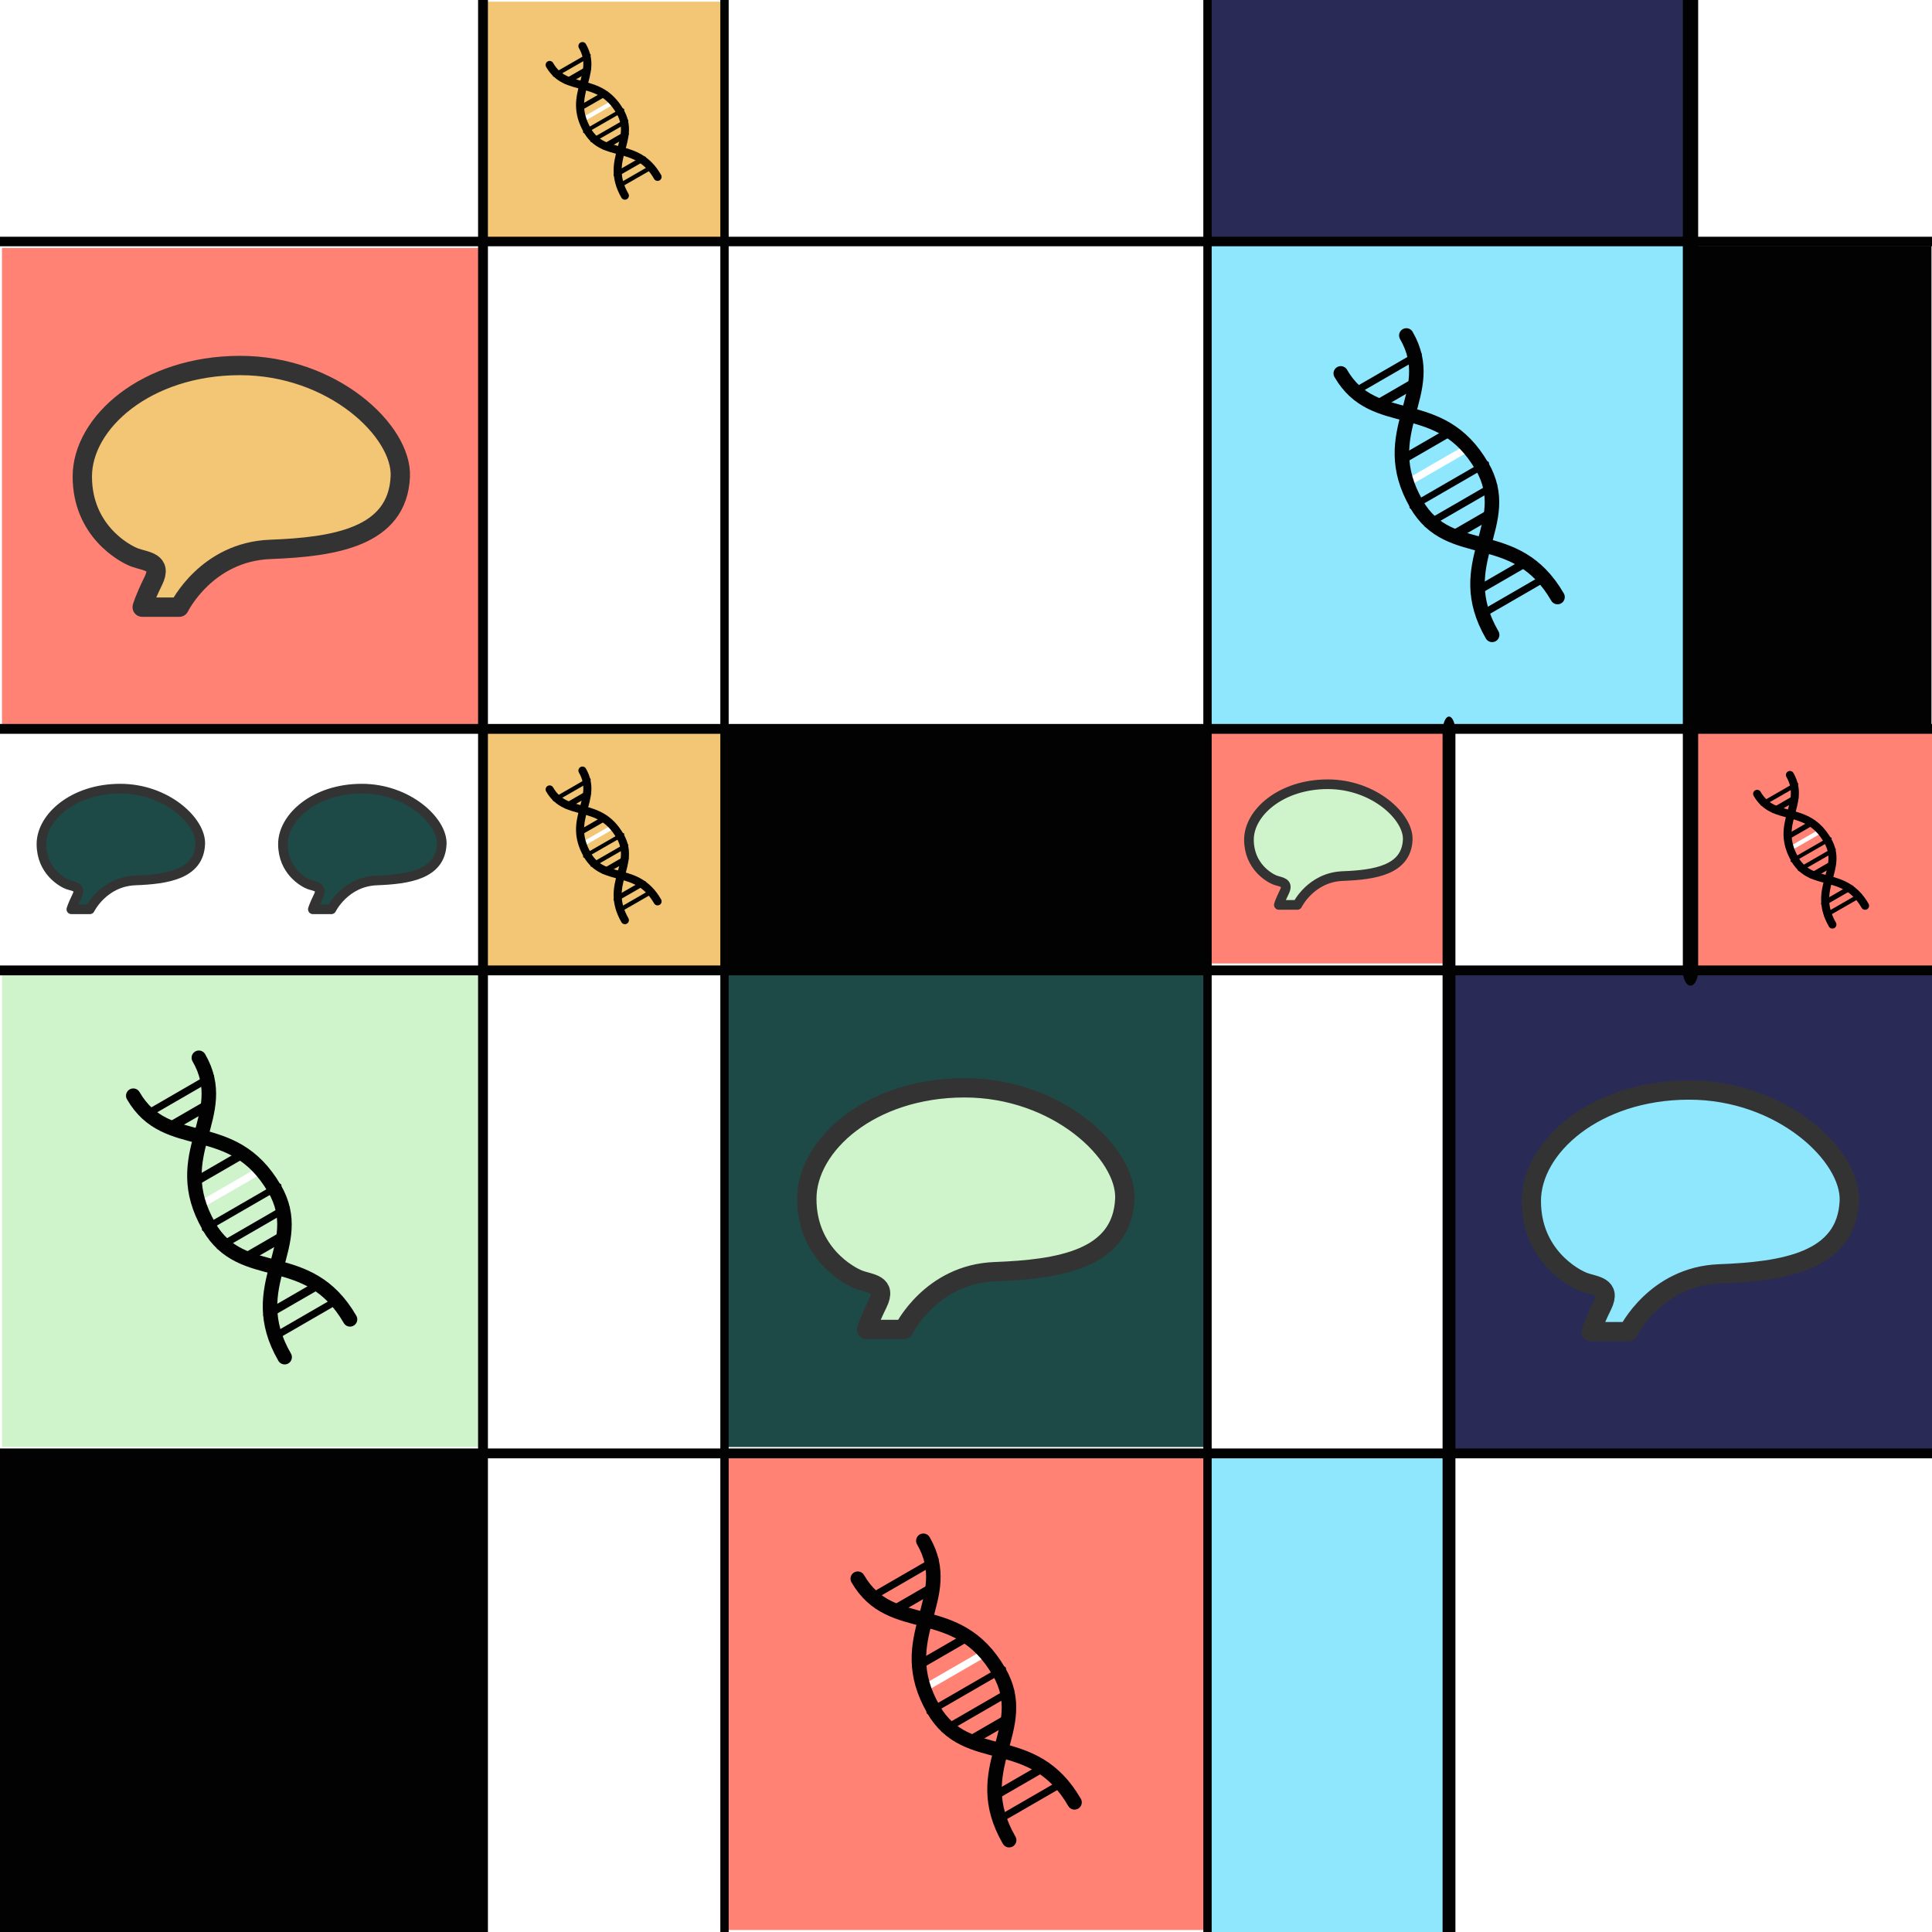 <?xml version="1.0" encoding="UTF-8" standalone="no"?>
<!DOCTYPE svg PUBLIC "-//W3C//DTD SVG 1.1//EN" "http://www.w3.org/Graphics/SVG/1.1/DTD/svg11.dtd">
<svg width="100%" height="100%" viewBox="0 0 4800 4800" version="1.1" xmlns="http://www.w3.org/2000/svg" xmlns:xlink="http://www.w3.org/1999/xlink" xml:space="preserve" xmlns:serif="http://www.serif.com/" style="fill-rule:evenodd;clip-rule:evenodd;stroke-linecap:round;stroke-linejoin:round;stroke-miterlimit:1.5;">
    <rect x="0" y="0" width="4800" height="4800" fill="#808080" stroke="none"/>
    <g transform="matrix(0.96,0,0,1.92,0,0)">
        <rect x="0" y="0" width="5000" height="2500" style="fill:white;stroke:white;stroke-width:6.59px;"/>
    </g>
    <g transform="matrix(0.991,0,0,0.991,-1416.33,45.4)">
        <rect x="1429.19" y="570.636" width="1210.9" height="1210.9" style="fill:rgb(255,130,116);stroke:white;stroke-width:10.09px;"/>
    </g>
    <g transform="matrix(0.991,0,0,0.495,1583.67,-282.75)">
        <rect x="1429.19" y="570.636" width="1210.9" height="1210.9" style="fill:rgb(41,43,86);"/>
    </g>
    <g transform="matrix(0.991,0,0,1,2183.67,1829.36)">
        <rect x="1429.19" y="570.636" width="1210.9" height="1210.9" style="fill:rgb(41,43,86);"/>
    </g>
    <g transform="matrix(6.06812e-17,0.991,-0.991,6.06812e-17,3565.5,994.571)">
        <rect x="1429.19" y="570.636" width="1210.9" height="1210.9" style="fill:rgb(29,73,71);stroke:white;stroke-width:10.09px;"/>
    </g>
    <g transform="matrix(6.06812e-17,0.991,-0.495,3.03406e-17,3882.75,2194.57)">
        <rect x="1429.19" y="570.636" width="1210.9" height="1210.9" style="fill:rgb(142,231,252);stroke:white;stroke-width:12.76px;"/>
    </g>
    <g transform="matrix(6.06812e-17,0.991,-0.991,6.06812e-17,1765.5,983.672)">
        <rect x="1429.19" y="570.636" width="1210.9" height="1210.9" style="fill:rgb(207,244,204);stroke:white;stroke-width:10.09px;"/>
    </g>
    <g transform="matrix(6.06812e-17,0.991,-0.991,6.06812e-17,1765.5,2183.67)">
        <rect x="1429.19" y="570.636" width="1210.9" height="1210.9" style="fill:rgb(2,2,2);"/>
    </g>
    <g transform="matrix(3.03406e-17,0.495,-0.991,6.06812e-17,3565.5,1102.74)">
        <rect x="1429.19" y="570.636" width="1210.9" height="1210.9" style="fill:rgb(2,2,2);"/>
    </g>
    <g transform="matrix(0.495,0,0,0.991,3491.84,45.4)">
        <rect x="1429.19" y="570.636" width="1210.9" height="1210.9" style="fill:rgb(2,2,2);"/>
    </g>
    <g transform="matrix(3.03406e-17,0.495,-0.495,3.03406e-17,2082.75,1102.74)">
        <rect x="1429.19" y="570.636" width="1210.9" height="1210.9" style="fill:rgb(242,198,116);stroke:white;stroke-width:20.18px;"/>
    </g>
    <g transform="matrix(3.03406e-17,0.495,-0.495,3.03406e-17,3882.75,1091.84)">
        <rect x="1429.19" y="570.636" width="1210.9" height="1210.9" style="fill:rgb(255,130,116);stroke:white;stroke-width:20.18px;"/>
    </g>
    <g transform="matrix(3.03406e-17,0.495,-0.495,3.03406e-17,2082.75,-708.164)">
        <rect x="1429.19" y="570.636" width="1210.9" height="1210.9" style="fill:rgb(242,198,116);stroke:white;stroke-width:20.18px;"/>
    </g>
    <g transform="matrix(3.03406e-17,0.495,-0.495,3.03406e-17,5082.75,1102.74)">
        <rect x="1429.19" y="570.636" width="1210.9" height="1210.9" style="fill:rgb(255,130,116);"/>
    </g>
    <g transform="matrix(0.991,0,0,0.991,383.672,3034.5)">
        <rect x="1429.19" y="570.636" width="1210.9" height="1210.9" style="fill:rgb(255,130,116);stroke:white;stroke-width:10.09px;"/>
    </g>
    <g transform="matrix(0.991,0,0,1,1583.67,29.364)">
        <rect x="1429.19" y="570.636" width="1210.9" height="1210.9" style="fill:rgb(142,231,252);stroke:white;stroke-width:10.05px;"/>
    </g>
    <g id="DNA" transform="matrix(0.306,-0.177,0.177,0.306,3246.79,927.518)">
        <g transform="matrix(2.419,0,0,1.123,-2058.31,-20.153)">
            <path d="M947.5,267L1146,267" style="fill:none;stroke:rgb(2,2,2);stroke-width:45.02px;"/>
        </g>
        <g transform="matrix(1.596,0,0,1.123,-1198.08,139.893)">
            <path d="M947.5,267L1146,267" style="fill:none;stroke:rgb(2,2,2);stroke-width:61.53px;"/>
        </g>
        <g transform="matrix(2.419,0,0,1.123,-2060.01,720.486)">
            <path d="M947.5,267L1146,267" style="fill:none;stroke:white;stroke-width:45.02px;"/>
        </g>
        <g transform="matrix(1.913,0,0,1.123,-1527.73,560.44)">
            <path d="M947.5,267L1146,267" style="fill:none;stroke:rgb(2,2,2);stroke-width:54.12px;"/>
        </g>
        <g transform="matrix(2.419,0,0,1.123,-2060.01,1042.28)">
            <path d="M947.5,267L1146,267" style="fill:none;stroke:rgb(2,2,2);stroke-width:45.02px;"/>
        </g>
        <g transform="matrix(1.596,0,0,1.123,-1198.08,1202.33)">
            <path d="M947.5,267L1146,267" style="fill:none;stroke:rgb(2,2,2);stroke-width:61.53px;"/>
        </g>
        <g transform="matrix(2.677,0,0,1.123,-2329.36,881.182)">
            <path d="M947.5,267L1146,267" style="fill:none;stroke:rgb(2,2,2);stroke-width:41.37px;"/>
        </g>
        <g transform="matrix(2.419,0,0,1.123,-2060.01,1782.52)">
            <path d="M947.5,267L1146,267" style="fill:none;stroke:rgb(2,2,2);stroke-width:45.02px;"/>
        </g>
        <g transform="matrix(1.99,0,0,1.123,-1611.09,1622.47)">
            <path d="M947.5,267L1146,267" style="fill:none;stroke:rgb(2,2,2);stroke-width:52.54px;"/>
        </g>
        <g transform="matrix(0.562,0,0,0.562,-192.55,-12.952)">
            <path d="M1657,236.22C1657,1076.7 711,1075.05 711,2125.98" style="fill:none;stroke:rgb(2,2,2);stroke-width:181.42px;"/>
        </g>
        <g transform="matrix(-0.562,0,0,0.562,1137.43,-12.952)">
            <path d="M1657,236.22C1657,1076.7 711,1075.05 711,2125.98" style="fill:none;stroke:rgb(2,2,2);stroke-width:181.42px;"/>
        </g>
        <g transform="matrix(0.562,0,0,0.562,-192.55,1048.43)">
            <path d="M1657,236.22C1657,1076.7 711,1075.05 711,2125.98" style="fill:none;stroke:rgb(2,2,2);stroke-width:181.42px;"/>
        </g>
        <g transform="matrix(-0.562,0,0,0.562,1137.43,1048.43)">
            <path d="M1657,236.22C1657,1076.7 711,1075.05 711,2125.98" style="fill:none;stroke:rgb(2,2,2);stroke-width:181.42px;"/>
        </g>
    </g>
    <g id="DNA1" serif:id="DNA" transform="matrix(0.306,-0.177,0.177,0.306,246.794,2722.07)">
        <g transform="matrix(2.419,0,0,1.123,-2058.31,-20.153)">
            <path d="M947.5,267L1146,267" style="fill:none;stroke:rgb(2,2,2);stroke-width:45.02px;"/>
        </g>
        <g transform="matrix(1.596,0,0,1.123,-1198.08,139.893)">
            <path d="M947.5,267L1146,267" style="fill:none;stroke:rgb(2,2,2);stroke-width:61.53px;"/>
        </g>
        <g transform="matrix(2.419,0,0,1.123,-2060.01,720.486)">
            <path d="M947.5,267L1146,267" style="fill:none;stroke:white;stroke-width:45.02px;"/>
        </g>
        <g transform="matrix(1.913,0,0,1.123,-1527.73,560.44)">
            <path d="M947.5,267L1146,267" style="fill:none;stroke:rgb(2,2,2);stroke-width:54.12px;"/>
        </g>
        <g transform="matrix(2.419,0,0,1.123,-2060.01,1042.28)">
            <path d="M947.5,267L1146,267" style="fill:none;stroke:rgb(2,2,2);stroke-width:45.02px;"/>
        </g>
        <g transform="matrix(1.596,0,0,1.123,-1198.08,1202.33)">
            <path d="M947.5,267L1146,267" style="fill:none;stroke:rgb(2,2,2);stroke-width:61.53px;"/>
        </g>
        <g transform="matrix(2.677,0,0,1.123,-2329.36,881.182)">
            <path d="M947.5,267L1146,267" style="fill:none;stroke:rgb(2,2,2);stroke-width:41.37px;"/>
        </g>
        <g transform="matrix(2.419,0,0,1.123,-2060.01,1782.52)">
            <path d="M947.5,267L1146,267" style="fill:none;stroke:rgb(2,2,2);stroke-width:45.02px;"/>
        </g>
        <g transform="matrix(1.99,0,0,1.123,-1611.09,1622.47)">
            <path d="M947.5,267L1146,267" style="fill:none;stroke:rgb(2,2,2);stroke-width:52.54px;"/>
        </g>
        <g transform="matrix(0.562,0,0,0.562,-192.55,-12.952)">
            <path d="M1657,236.22C1657,1076.7 711,1075.05 711,2125.98" style="fill:none;stroke:rgb(2,2,2);stroke-width:181.42px;"/>
        </g>
        <g transform="matrix(-0.562,0,0,0.562,1137.43,-12.952)">
            <path d="M1657,236.22C1657,1076.7 711,1075.05 711,2125.98" style="fill:none;stroke:rgb(2,2,2);stroke-width:181.42px;"/>
        </g>
        <g transform="matrix(0.562,0,0,0.562,-192.55,1048.43)">
            <path d="M1657,236.22C1657,1076.7 711,1075.05 711,2125.98" style="fill:none;stroke:rgb(2,2,2);stroke-width:181.42px;"/>
        </g>
        <g transform="matrix(-0.562,0,0,0.562,1137.43,1048.43)">
            <path d="M1657,236.22C1657,1076.7 711,1075.05 711,2125.98" style="fill:none;stroke:rgb(2,2,2);stroke-width:181.42px;"/>
        </g>
    </g>
    <g id="DNA2" serif:id="DNA" transform="matrix(0.306,-0.177,0.177,0.306,2046.79,3922.07)">
        <g transform="matrix(2.419,0,0,1.123,-2058.31,-20.153)">
            <path d="M947.5,267L1146,267" style="fill:none;stroke:rgb(2,2,2);stroke-width:45.02px;"/>
        </g>
        <g transform="matrix(1.596,0,0,1.123,-1198.08,139.893)">
            <path d="M947.5,267L1146,267" style="fill:none;stroke:rgb(2,2,2);stroke-width:61.53px;"/>
        </g>
        <g transform="matrix(2.419,0,0,1.123,-2060.01,720.486)">
            <path d="M947.5,267L1146,267" style="fill:none;stroke:white;stroke-width:45.02px;"/>
        </g>
        <g transform="matrix(1.913,0,0,1.123,-1527.73,560.44)">
            <path d="M947.5,267L1146,267" style="fill:none;stroke:rgb(2,2,2);stroke-width:54.12px;"/>
        </g>
        <g transform="matrix(2.419,0,0,1.123,-2060.01,1042.28)">
            <path d="M947.5,267L1146,267" style="fill:none;stroke:rgb(2,2,2);stroke-width:45.02px;"/>
        </g>
        <g transform="matrix(1.596,0,0,1.123,-1198.08,1202.33)">
            <path d="M947.5,267L1146,267" style="fill:none;stroke:rgb(2,2,2);stroke-width:61.53px;"/>
        </g>
        <g transform="matrix(2.677,0,0,1.123,-2329.36,881.182)">
            <path d="M947.5,267L1146,267" style="fill:none;stroke:rgb(2,2,2);stroke-width:41.37px;"/>
        </g>
        <g transform="matrix(2.419,0,0,1.123,-2060.01,1782.52)">
            <path d="M947.5,267L1146,267" style="fill:none;stroke:rgb(2,2,2);stroke-width:45.02px;"/>
        </g>
        <g transform="matrix(1.99,0,0,1.123,-1611.09,1622.47)">
            <path d="M947.5,267L1146,267" style="fill:none;stroke:rgb(2,2,2);stroke-width:52.54px;"/>
        </g>
        <g transform="matrix(0.562,0,0,0.562,-192.55,-12.952)">
            <path d="M1657,236.22C1657,1076.7 711,1075.05 711,2125.98" style="fill:none;stroke:rgb(2,2,2);stroke-width:181.42px;"/>
        </g>
        <g transform="matrix(-0.562,0,0,0.562,1137.43,-12.952)">
            <path d="M1657,236.22C1657,1076.7 711,1075.05 711,2125.98" style="fill:none;stroke:rgb(2,2,2);stroke-width:181.42px;"/>
        </g>
        <g transform="matrix(0.562,0,0,0.562,-192.55,1048.43)">
            <path d="M1657,236.22C1657,1076.7 711,1075.05 711,2125.98" style="fill:none;stroke:rgb(2,2,2);stroke-width:181.42px;"/>
        </g>
        <g transform="matrix(-0.562,0,0,0.562,1137.43,1048.43)">
            <path d="M1657,236.22C1657,1076.7 711,1075.05 711,2125.98" style="fill:none;stroke:rgb(2,2,2);stroke-width:181.42px;"/>
        </g>
    </g>
    <g id="DNA3" serif:id="DNA" transform="matrix(0.153,-0.088,0.088,0.153,4284.51,2028.77)">
        <g transform="matrix(2.419,1.34301e-16,-6.23554e-17,1.123,-1706.82,-188.75)">
            <path d="M947.5,267L1146,267" style="fill:none;stroke:rgb(2,2,2);stroke-width:54.02px;"/>
        </g>
        <g transform="matrix(1.596,8.8591e-17,-6.23554e-17,1.123,-846.59,-28.704)">
            <path d="M947.5,267L1146,267" style="fill:none;stroke:rgb(2,2,2);stroke-width:73.84px;"/>
        </g>
        <g transform="matrix(2.419,1.34301e-16,-6.23554e-17,1.123,-1708.52,551.889)">
            <path d="M947.5,267L1146,267" style="fill:none;stroke:white;stroke-width:54.02px;"/>
        </g>
        <g transform="matrix(1.913,1.06208e-16,-6.23554e-17,1.123,-1176.24,391.843)">
            <path d="M947.5,267L1146,267" style="fill:none;stroke:rgb(2,2,2);stroke-width:64.95px;"/>
        </g>
        <g transform="matrix(2.419,1.34301e-16,-6.23554e-17,1.123,-1708.52,873.684)">
            <path d="M947.5,267L1146,267" style="fill:none;stroke:rgb(2,2,2);stroke-width:54.02px;"/>
        </g>
        <g transform="matrix(1.596,8.8591e-17,-6.23554e-17,1.123,-846.59,1033.73)">
            <path d="M947.5,267L1146,267" style="fill:none;stroke:rgb(2,2,2);stroke-width:73.84px;"/>
        </g>
        <g transform="matrix(2.677,1.48585e-16,-6.23554e-17,1.123,-1977.87,712.585)">
            <path d="M947.5,267L1146,267" style="fill:none;stroke:rgb(2,2,2);stroke-width:49.64px;"/>
        </g>
        <g transform="matrix(2.419,1.34301e-16,-6.23554e-17,1.123,-1708.52,1613.92)">
            <path d="M947.5,267L1146,267" style="fill:none;stroke:rgb(2,2,2);stroke-width:54.02px;"/>
        </g>
        <g transform="matrix(1.99,1.10494e-16,-6.23554e-17,1.123,-1259.6,1453.87)">
            <path d="M947.5,267L1146,267" style="fill:none;stroke:rgb(2,2,2);stroke-width:63.05px;"/>
        </g>
        <g transform="matrix(0.562,3.11777e-17,-3.11777e-17,0.562,158.942,-181.549)">
            <path d="M1657,236.22C1657,1076.7 711,1075.05 711,2125.98" style="fill:none;stroke:rgb(2,2,2);stroke-width:201.57px;"/>
        </g>
        <g transform="matrix(-0.562,-3.11777e-17,-3.11777e-17,0.562,1488.92,-181.549)">
            <path d="M1657,236.22C1657,1076.7 711,1075.05 711,2125.98" style="fill:none;stroke:rgb(2,2,2);stroke-width:201.57px;"/>
        </g>
        <g transform="matrix(0.562,3.11777e-17,-3.11777e-17,0.562,158.942,879.833)">
            <path d="M1657,236.22C1657,1076.7 711,1075.05 711,2125.98" style="fill:none;stroke:rgb(2,2,2);stroke-width:201.57px;"/>
        </g>
        <g transform="matrix(-0.562,-3.11777e-17,-3.11777e-17,0.562,1488.92,879.833)">
            <path d="M1657,236.22C1657,1076.7 711,1075.05 711,2125.98" style="fill:none;stroke:rgb(2,2,2);stroke-width:201.57px;"/>
        </g>
    </g>
    <g id="DNA4" serif:id="DNA" transform="matrix(0.153,-0.088,0.088,0.153,1284.51,217.874)">
        <g transform="matrix(2.419,1.34301e-16,-6.23554e-17,1.123,-1706.82,-188.75)">
            <path d="M947.5,267L1146,267" style="fill:none;stroke:rgb(2,2,2);stroke-width:54.02px;"/>
        </g>
        <g transform="matrix(1.596,8.8591e-17,-6.23554e-17,1.123,-846.59,-28.704)">
            <path d="M947.5,267L1146,267" style="fill:none;stroke:rgb(2,2,2);stroke-width:73.84px;"/>
        </g>
        <g transform="matrix(2.419,1.34301e-16,-6.23554e-17,1.123,-1708.52,551.889)">
            <path d="M947.5,267L1146,267" style="fill:none;stroke:white;stroke-width:54.02px;"/>
        </g>
        <g transform="matrix(1.913,1.06208e-16,-6.23554e-17,1.123,-1176.24,391.843)">
            <path d="M947.5,267L1146,267" style="fill:none;stroke:rgb(2,2,2);stroke-width:64.95px;"/>
        </g>
        <g transform="matrix(2.419,1.34301e-16,-6.23554e-17,1.123,-1708.52,873.684)">
            <path d="M947.5,267L1146,267" style="fill:none;stroke:rgb(2,2,2);stroke-width:54.02px;"/>
        </g>
        <g transform="matrix(1.596,8.8591e-17,-6.23554e-17,1.123,-846.59,1033.73)">
            <path d="M947.5,267L1146,267" style="fill:none;stroke:rgb(2,2,2);stroke-width:73.84px;"/>
        </g>
        <g transform="matrix(2.677,1.48585e-16,-6.23554e-17,1.123,-1977.87,712.585)">
            <path d="M947.5,267L1146,267" style="fill:none;stroke:rgb(2,2,2);stroke-width:49.64px;"/>
        </g>
        <g transform="matrix(2.419,1.34301e-16,-6.23554e-17,1.123,-1708.52,1613.92)">
            <path d="M947.5,267L1146,267" style="fill:none;stroke:rgb(2,2,2);stroke-width:54.02px;"/>
        </g>
        <g transform="matrix(1.99,1.10494e-16,-6.23554e-17,1.123,-1259.6,1453.87)">
            <path d="M947.5,267L1146,267" style="fill:none;stroke:rgb(2,2,2);stroke-width:63.05px;"/>
        </g>
        <g transform="matrix(0.562,3.11777e-17,-3.11777e-17,0.562,158.942,-181.549)">
            <path d="M1657,236.22C1657,1076.7 711,1075.05 711,2125.98" style="fill:none;stroke:rgb(2,2,2);stroke-width:201.57px;"/>
        </g>
        <g transform="matrix(-0.562,-3.11777e-17,-3.11777e-17,0.562,1488.92,-181.549)">
            <path d="M1657,236.22C1657,1076.7 711,1075.05 711,2125.98" style="fill:none;stroke:rgb(2,2,2);stroke-width:201.57px;"/>
        </g>
        <g transform="matrix(0.562,3.11777e-17,-3.11777e-17,0.562,158.942,879.833)">
            <path d="M1657,236.22C1657,1076.7 711,1075.05 711,2125.98" style="fill:none;stroke:rgb(2,2,2);stroke-width:201.57px;"/>
        </g>
        <g transform="matrix(-0.562,-3.11777e-17,-3.11777e-17,0.562,1488.92,879.833)">
            <path d="M1657,236.22C1657,1076.7 711,1075.05 711,2125.98" style="fill:none;stroke:rgb(2,2,2);stroke-width:201.57px;"/>
        </g>
    </g>
    <g id="DNA5" serif:id="DNA" transform="matrix(0.153,-0.088,0.088,0.153,1284.51,2017.87)">
        <g transform="matrix(2.419,1.34301e-16,-6.23554e-17,1.123,-1706.82,-188.75)">
            <path d="M947.5,267L1146,267" style="fill:none;stroke:rgb(2,2,2);stroke-width:54.02px;"/>
        </g>
        <g transform="matrix(1.596,8.8591e-17,-6.23554e-17,1.123,-846.59,-28.704)">
            <path d="M947.5,267L1146,267" style="fill:none;stroke:rgb(2,2,2);stroke-width:73.84px;"/>
        </g>
        <g transform="matrix(2.419,1.34301e-16,-6.23554e-17,1.123,-1708.52,551.889)">
            <path d="M947.5,267L1146,267" style="fill:none;stroke:white;stroke-width:54.02px;"/>
        </g>
        <g transform="matrix(1.913,1.06208e-16,-6.23554e-17,1.123,-1176.24,391.843)">
            <path d="M947.5,267L1146,267" style="fill:none;stroke:rgb(2,2,2);stroke-width:64.95px;"/>
        </g>
        <g transform="matrix(2.419,1.34301e-16,-6.23554e-17,1.123,-1708.52,873.684)">
            <path d="M947.5,267L1146,267" style="fill:none;stroke:rgb(2,2,2);stroke-width:54.02px;"/>
        </g>
        <g transform="matrix(1.596,8.8591e-17,-6.23554e-17,1.123,-846.59,1033.73)">
            <path d="M947.5,267L1146,267" style="fill:none;stroke:rgb(2,2,2);stroke-width:73.84px;"/>
        </g>
        <g transform="matrix(2.677,1.48585e-16,-6.23554e-17,1.123,-1977.87,712.585)">
            <path d="M947.5,267L1146,267" style="fill:none;stroke:rgb(2,2,2);stroke-width:49.64px;"/>
        </g>
        <g transform="matrix(2.419,1.34301e-16,-6.23554e-17,1.123,-1708.52,1613.92)">
            <path d="M947.5,267L1146,267" style="fill:none;stroke:rgb(2,2,2);stroke-width:54.02px;"/>
        </g>
        <g transform="matrix(1.99,1.10494e-16,-6.23554e-17,1.123,-1259.6,1453.87)">
            <path d="M947.5,267L1146,267" style="fill:none;stroke:rgb(2,2,2);stroke-width:63.05px;"/>
        </g>
        <g transform="matrix(0.562,3.11777e-17,-3.11777e-17,0.562,158.942,-181.549)">
            <path d="M1657,236.22C1657,1076.7 711,1075.05 711,2125.98" style="fill:none;stroke:rgb(2,2,2);stroke-width:201.57px;"/>
        </g>
        <g transform="matrix(-0.562,-3.11777e-17,-3.11777e-17,0.562,1488.92,-181.549)">
            <path d="M1657,236.22C1657,1076.7 711,1075.05 711,2125.98" style="fill:none;stroke:rgb(2,2,2);stroke-width:201.57px;"/>
        </g>
        <g transform="matrix(0.562,3.11777e-17,-3.11777e-17,0.562,158.942,879.833)">
            <path d="M1657,236.22C1657,1076.7 711,1075.05 711,2125.98" style="fill:none;stroke:rgb(2,2,2);stroke-width:201.57px;"/>
        </g>
        <g transform="matrix(-0.562,-3.11777e-17,-3.11777e-17,0.562,1488.92,879.833)">
            <path d="M1657,236.22C1657,1076.7 711,1075.05 711,2125.98" style="fill:none;stroke:rgb(2,2,2);stroke-width:201.57px;"/>
        </g>
    </g>
    <g transform="matrix(1,0,0,3.322,-1404.07,-895.34)">
        <path d="M2604.07,269.543L2604.07,1714.59" style="fill:none;stroke:rgb(2,2,2);stroke-width:24.46px;stroke-linecap:butt;"/>
    </g>
    <g transform="matrix(1.22465e-16,-1,3.46,1.05935e-16,-932.646,3204.07)">
        <path d="M2604.07,269.543L2604.07,1714.59" style="fill:none;stroke:rgb(2,2,2);stroke-width:23.56px;stroke-linecap:butt;"/>
    </g>
    <g transform="matrix(1.17566e-16,-1,3.322,1.05935e-16,-895.34,5014.97)">
        <path d="M2604.07,269.543L2604.07,1714.59" style="fill:none;stroke:rgb(2,2,2);stroke-width:24.46px;stroke-linecap:butt;"/>
    </g>
    <g transform="matrix(1.17566e-16,-1,3.322,1.05935e-16,-895.34,6214.97)">
        <path d="M2604.07,269.543L2604.07,1714.59" style="fill:none;stroke:rgb(2,2,2);stroke-width:24.46px;stroke-linecap:butt;"/>
    </g>
    <g transform="matrix(1.17566e-16,-1,3.322,1.05935e-16,-895.34,4414.97)">
        <path d="M2604.07,269.543L2604.07,1714.59" style="fill:none;stroke:rgb(2,2,2);stroke-width:24.46px;stroke-linecap:butt;"/>
    </g>
    <g transform="matrix(1,0,0,3.964,386.388,-1996.62)">
        <path d="M2613.61,503.689L2613.61,1714.59" style="fill:none;stroke:rgb(2,2,2);stroke-width:20.76px;stroke-linecap:butt;"/>
    </g>
    <g transform="matrix(1,0,0,1.991,1586.39,-1002.84)">
        <path d="M2613.61,503.689L2613.61,1714.59" style="fill:none;stroke:rgb(2,2,2);stroke-width:38.08px;stroke-linecap:butt;"/>
    </g>
    <g transform="matrix(1,0,0,2.462,986.388,579.543)">
        <path d="M2613.61,503.689L2613.61,1714.59" style="fill:none;stroke:rgb(2,2,2);stroke-width:31.94px;stroke-linecap:butt;"/>
    </g>
    <g transform="matrix(1,0,0,3.964,-813.612,-1996.62)">
        <path d="M2613.61,503.689L2613.61,1714.59" style="fill:none;stroke:rgb(2,2,2);stroke-width:20.76px;stroke-linecap:butt;"/>
    </g>
    <g transform="matrix(-0.361,0,0,0.361,3631.83,-126.541)">
        <path d="M372.217,6129.53C365.354,5974.32 603.058,5747.21 924.358,5747.88C1245.66,5748.54 1465.07,5944.11 1464.95,6129.53C1464.82,6314.94 1321.8,6394.04 1284.32,6407.82C1246.84,6421.6 1188.45,6421.51 1220.8,6487.7C1253.14,6553.9 1259.14,6578.28 1259.14,6578.28L1131.69,6578.28C1131.69,6578.28 1038.73,6388.16 819.102,6379.76C599.477,6371.37 381.457,6338.48 372.217,6129.53Z" style="fill:rgb(207,244,204);stroke:rgb(51,51,51);stroke-width:66.43px;"/>
    </g>
    <g transform="matrix(-0.361,0,0,0.361,1231.84,-115.642)">
        <path d="M372.217,6129.53C365.354,5974.32 603.058,5747.21 924.358,5747.88C1245.66,5748.54 1465.07,5944.11 1464.95,6129.53C1464.82,6314.94 1321.8,6394.04 1284.32,6407.82C1246.84,6421.6 1188.45,6421.51 1220.8,6487.7C1253.14,6553.9 1259.14,6578.28 1259.14,6578.28L1131.69,6578.28C1131.69,6578.28 1038.73,6388.16 819.102,6379.76C599.477,6371.37 381.457,6338.48 372.217,6129.53Z" style="fill:rgb(29,73,71);stroke:rgb(51,51,51);stroke-width:66.43px;"/>
    </g>
    <g transform="matrix(-0.361,0,0,0.361,631.843,-115.642)">
        <path d="M372.217,6129.53C365.354,5974.32 603.058,5747.21 924.358,5747.88C1245.66,5748.54 1465.07,5944.11 1464.95,6129.53C1464.82,6314.94 1321.8,6394.04 1284.32,6407.82C1246.84,6421.6 1188.45,6421.51 1220.8,6487.7C1253.14,6553.9 1259.14,6578.28 1259.14,6578.28L1131.69,6578.28C1131.69,6578.28 1038.73,6388.16 819.102,6379.76C599.477,6371.37 381.457,6338.48 372.217,6129.53Z" style="fill:rgb(29,73,71);stroke:rgb(51,51,51);stroke-width:66.43px;"/>
    </g>
    <g transform="matrix(-0.723,0,0,0.723,1263.66,-3247.63)">
        <path d="M372.217,6129.53C365.354,5974.32 603.058,5747.21 924.358,5747.88C1245.66,5748.54 1465.07,5944.11 1464.95,6129.53C1464.82,6314.94 1321.8,6394.04 1284.32,6407.82C1246.84,6421.6 1188.45,6421.51 1220.8,6487.7C1253.14,6553.9 1259.14,6578.28 1259.14,6578.28L1131.69,6578.28C1131.69,6578.28 1038.73,6388.16 819.102,6379.76C599.477,6371.37 381.457,6338.48 372.217,6129.53Z" style="fill:rgb(242,198,116);stroke:rgb(51,51,51);stroke-width:66.43px;"/>
    </g>
    <g transform="matrix(-0.723,0,0,0.723,4863.66,-1447.63)">
        <path d="M372.217,6129.53C365.354,5974.32 603.058,5747.21 924.358,5747.88C1245.66,5748.54 1465.07,5944.11 1464.95,6129.53C1464.82,6314.94 1321.8,6394.04 1284.32,6407.82C1246.84,6421.6 1188.45,6421.51 1220.8,6487.7C1253.14,6553.9 1259.14,6578.28 1259.14,6578.28L1131.69,6578.28C1131.69,6578.28 1038.73,6388.16 819.102,6379.76C599.477,6371.37 381.457,6338.48 372.217,6129.53Z" style="fill:rgb(142,231,252);stroke:rgb(51,51,51);stroke-width:66.43px;"/>
    </g>
    <g transform="matrix(-0.723,0,0,0.723,3063.66,-1453.08)">
        <path d="M372.217,6129.53C365.354,5974.32 603.058,5747.21 924.358,5747.88C1245.66,5748.54 1465.07,5944.11 1464.95,6129.53C1464.82,6314.94 1321.8,6394.04 1284.32,6407.82C1246.84,6421.6 1188.45,6421.51 1220.8,6487.7C1253.14,6553.9 1259.14,6578.28 1259.14,6578.28L1131.69,6578.28C1131.69,6578.28 1038.73,6388.16 819.102,6379.76C599.477,6371.37 381.457,6338.48 372.217,6129.53Z" style="fill:rgb(207,244,204);stroke:rgb(51,51,51);stroke-width:66.43px;"/>
    </g>
</svg>
